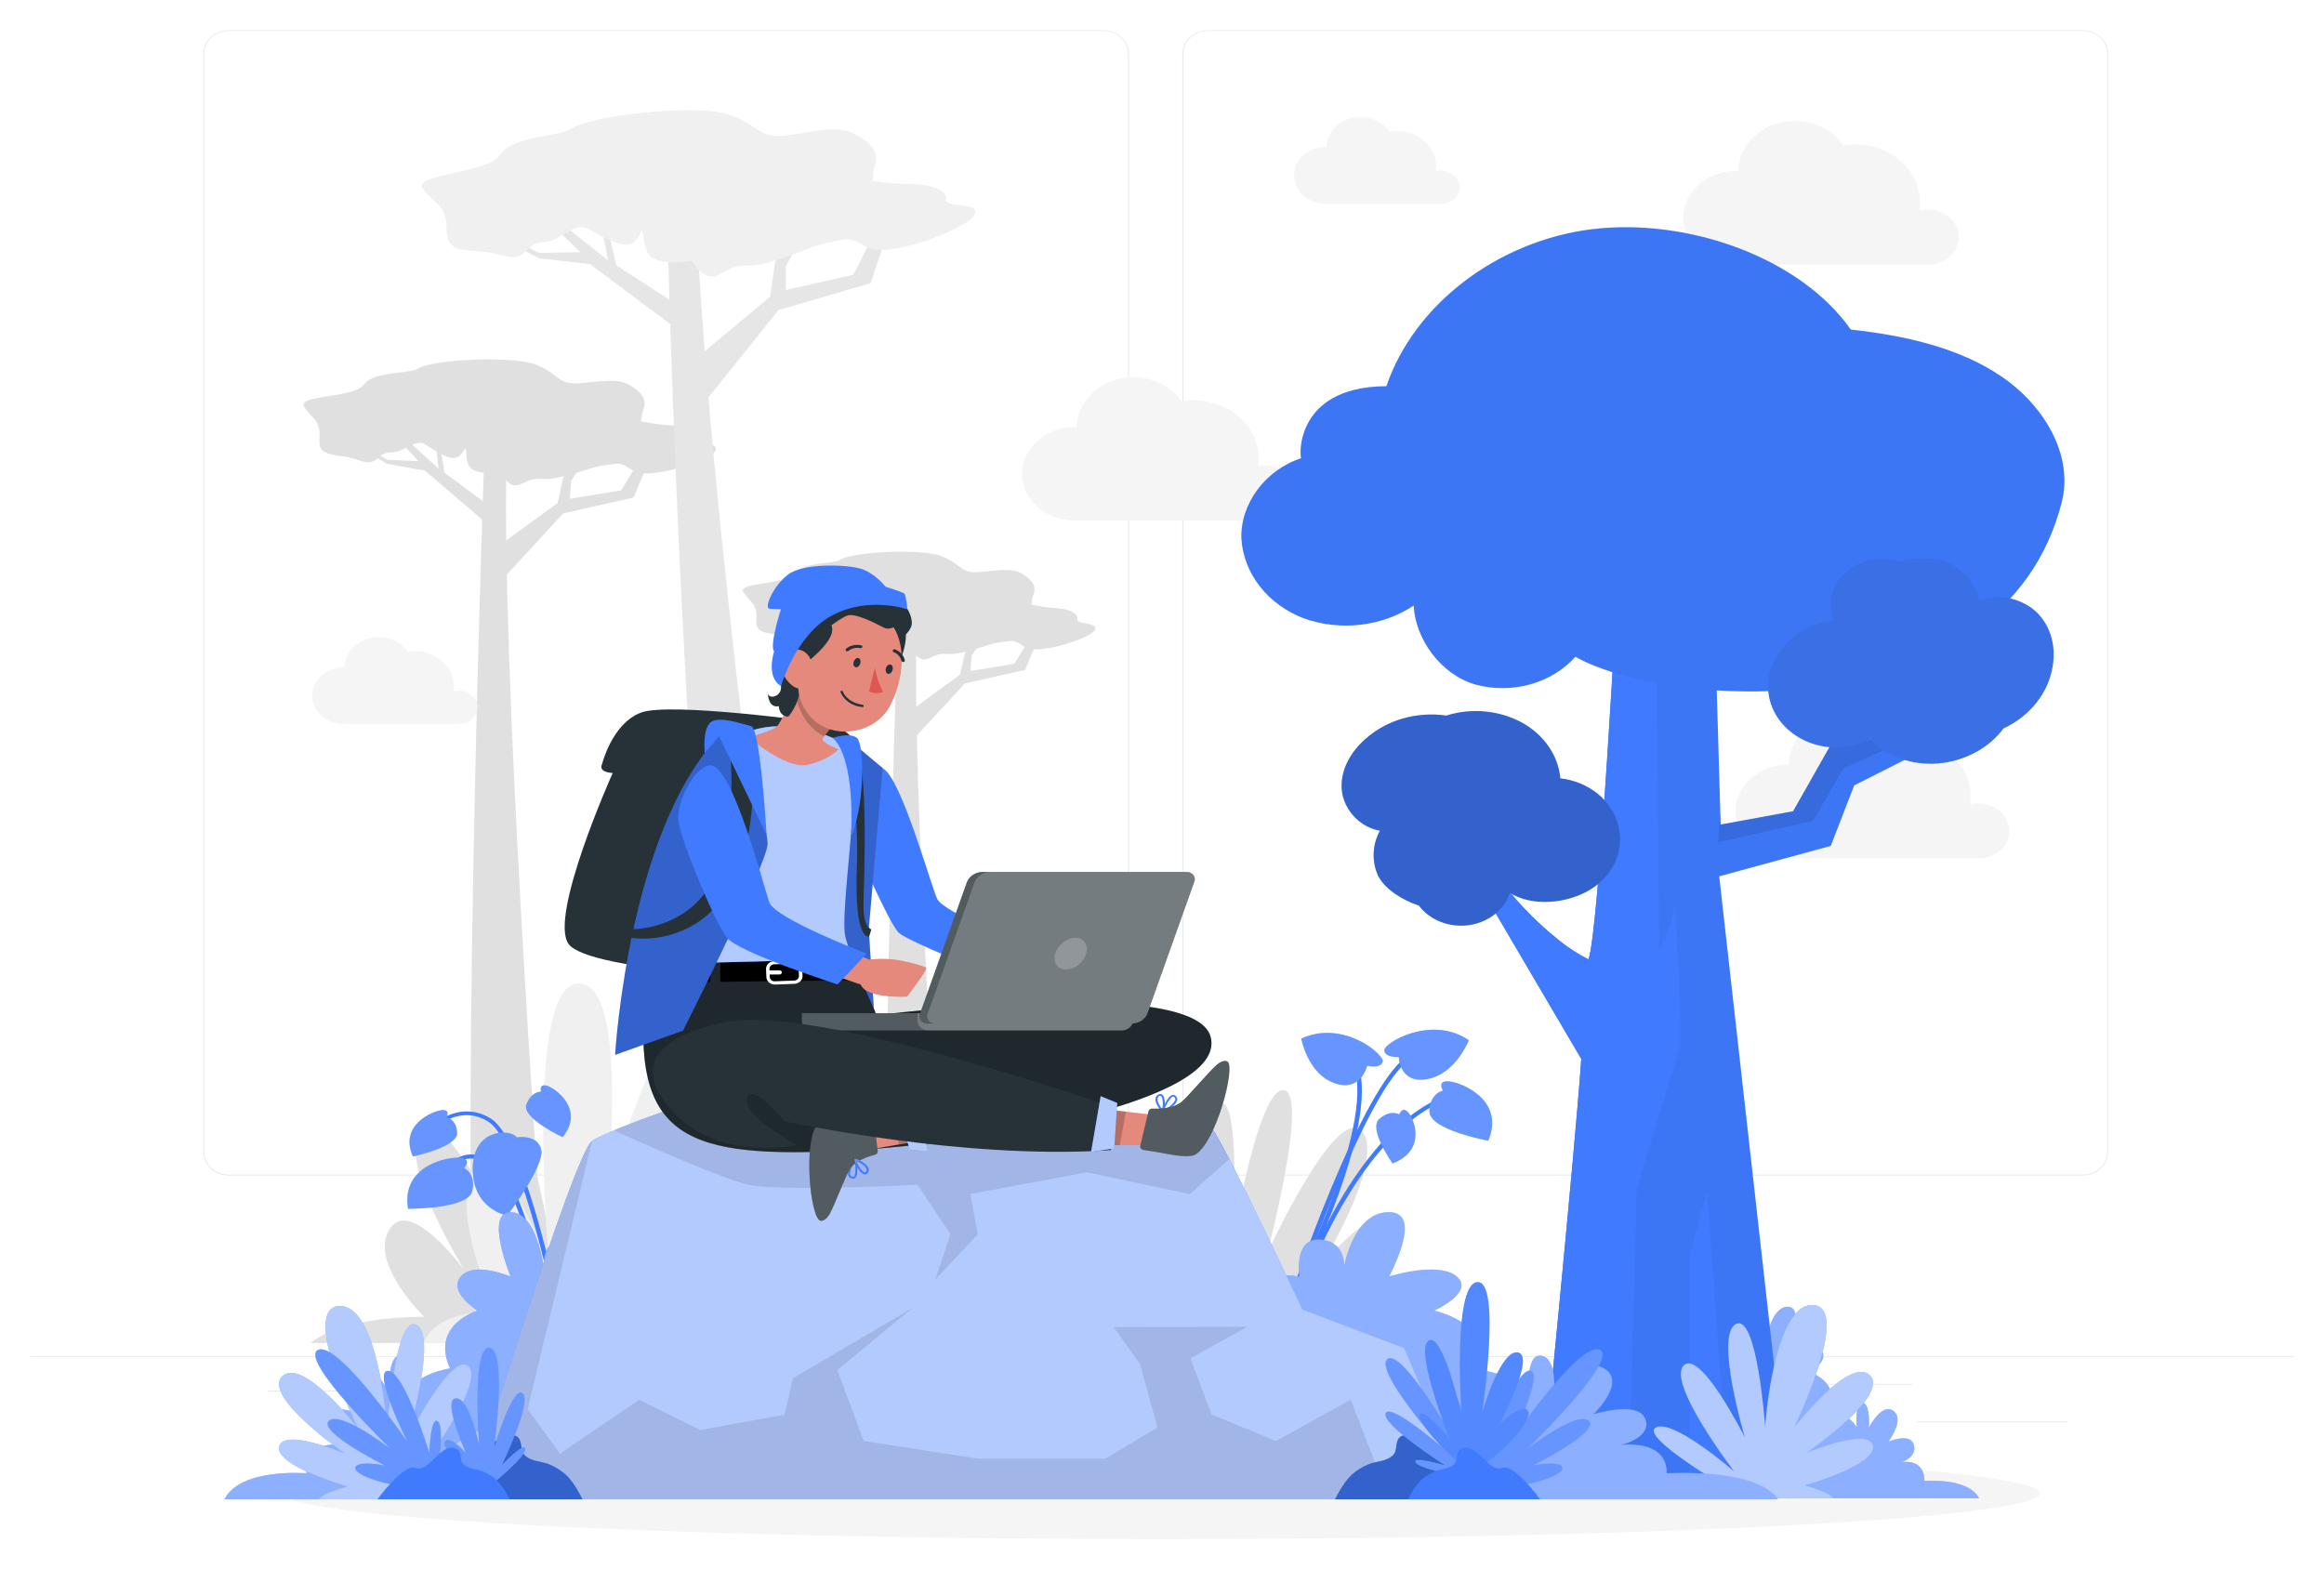 <svg width="308" height="208" viewBox="0 0 308 208" fill="none" xmlns="http://www.w3.org/2000/svg">
<g filter="url(#filter0_d)">
<path d="M304 175.757H4V175.891H304V175.757Z" fill="#EBEBEB"/>
<path d="M273.94 184.395H254.068V184.529H273.94V184.395Z" fill="#EBEBEB"/>
<path d="M202.732 185.855H197.518V185.989H202.732V185.855Z" fill="#EBEBEB"/>
<path d="M253.468 179.413H241.954V179.547H253.468V179.413Z" fill="#EBEBEB"/>
<path d="M61.39 180.315H35.476V180.449H61.39V180.315Z" fill="#EBEBEB"/>
<path d="M70.534 180.315H66.736V180.449H70.534V180.315Z" fill="#EBEBEB"/>
<path d="M139.09 182.58H82.882V182.714H139.09V182.58Z" fill="#EBEBEB"/>
<path d="M146.2 151.814H30.346C29.438 151.813 28.569 151.489 27.927 150.915C27.286 150.34 26.926 149.561 26.926 148.749V3.038C26.934 2.231 27.297 1.459 27.938 0.89C28.578 0.321 29.444 0.001 30.346 0H146.2C147.109 0 147.98 0.323 148.623 0.898C149.265 1.473 149.626 2.252 149.626 3.065V148.749C149.626 149.562 149.265 150.342 148.623 150.917C147.98 151.492 147.109 151.814 146.2 151.814ZM30.346 0.107C29.478 0.109 28.646 0.418 28.033 0.968C27.42 1.517 27.076 2.262 27.076 3.038V148.749C27.076 149.526 27.42 150.27 28.033 150.82C28.646 151.369 29.478 151.679 30.346 151.68H146.2C147.068 151.679 147.901 151.37 148.515 150.82C149.129 150.271 149.474 149.526 149.476 148.749V3.038C149.474 2.261 149.129 1.517 148.515 0.967C147.901 0.418 147.068 0.109 146.2 0.107H30.346Z" fill="#EBEBEB"/>
<path d="M275.986 151.814H160.126C159.218 151.813 158.347 151.49 157.705 150.915C157.063 150.341 156.702 149.562 156.7 148.749V3.038C156.709 2.231 157.074 1.459 157.716 0.89C158.357 0.321 159.223 0.001 160.126 0H275.986C276.887 0.003 277.751 0.323 278.39 0.892C279.029 1.461 279.392 2.232 279.4 3.038V148.749C279.4 149.56 279.041 150.338 278.401 150.913C277.761 151.487 276.893 151.812 275.986 151.814ZM160.126 0.107C159.258 0.109 158.425 0.418 157.811 0.967C157.197 1.517 156.852 2.261 156.85 3.038V148.749C156.852 149.526 157.197 150.271 157.811 150.82C158.425 151.37 159.258 151.679 160.126 151.68H275.986C276.854 151.679 277.687 151.37 278.301 150.82C278.915 150.271 279.26 149.526 279.262 148.749V3.038C279.26 2.261 278.915 1.517 278.301 0.967C277.687 0.418 276.854 0.109 275.986 0.107H160.126Z" fill="#EBEBEB"/>
<path d="M82.6 174.007H41.158C45.652 170.314 56.23 170.539 56.23 170.539C56.23 170.539 48.892 163.49 51.598 158.965C54.304 154.44 61.552 164.36 61.552 164.36C61.552 164.36 52.438 149.603 55.828 145.926C59.218 142.248 68.332 162.084 68.332 162.084C68.332 162.084 62.794 141.089 66.124 140.493C69.454 139.897 72.934 160.404 72.934 160.404C72.934 160.404 71.734 141.658 74.536 142.195C77.338 142.731 76 167.189 76 167.189C76 167.189 78.82 154.708 80.02 158.691C81.22 162.675 78.82 171.205 78.82 171.205C79.729 171.157 80.625 171.42 81.327 171.94C82.028 172.46 82.483 173.199 82.6 174.007Z" fill="#E0E0E0"/>
<path d="M104.344 174.007H158.158C152.326 169.213 138.586 169.508 138.586 169.508C138.586 169.508 148.114 160.345 144.586 154.477C141.058 148.61 131.668 161.456 131.668 161.456C131.668 161.456 143.5 142.291 139.096 137.513C134.692 132.736 122.866 158.503 122.866 158.503C122.866 158.503 130.066 131.238 125.728 130.465C121.39 129.692 116.89 156.318 116.89 156.318C116.89 156.318 118.444 131.979 114.802 132.671C111.16 133.364 112.93 165.133 112.93 165.133C112.93 165.133 109.27 148.926 107.704 154.096C106.138 159.266 109.27 170.346 109.27 170.346C105.682 170.41 104.644 172.616 104.344 174.007Z" fill="#E0E0E0"/>
<path d="M153.688 174.007H195.13C190.636 170.314 180.058 170.539 180.058 170.539C180.058 170.539 187.396 163.49 184.69 158.965C181.984 154.44 174.736 164.36 174.736 164.36C174.736 164.36 183.85 149.603 180.46 145.926C177.07 142.248 167.956 162.084 167.956 162.084C167.956 162.084 173.494 141.089 170.164 140.493C166.834 139.897 163.354 160.404 163.354 160.404C163.354 160.404 164.554 141.658 161.752 142.195C158.95 142.731 160.306 167.189 160.306 167.189C160.306 167.189 157.486 154.708 156.286 158.691C155.086 162.675 157.486 171.205 157.486 171.205C156.574 171.153 155.673 171.414 154.968 171.934C154.263 172.455 153.805 173.196 153.688 174.007Z" fill="#E0E0E0"/>
<path d="M72.754 174.007C70.918 148.776 66.496 84.212 67.12 56.898L64.174 56.721C64.174 56.721 61.234 139.006 62.842 174.007H72.754Z" fill="#E0E0E0"/>
<path d="M66.334 68.182L73.9 62.68L74.656 59.266L79.198 53.065L80.176 52.748L75.694 59.76L75.514 62.111L82.324 60.994L85.174 56.286L88.18 54.176L88.63 54.874L86.068 56.92L83.968 61.944L74.644 64.043L64.918 74.592L66.334 68.182Z" fill="#E0E0E0"/>
<path d="M64.852 63.066L64.486 65.375L56.308 58.369L51.268 57.478L47.38 55.078L47.644 54.848L51.34 56.952L55.432 57.124L51.556 52.813L47.74 50.328L47.998 50.182L51.826 52.4L58.126 58.106L57.502 52.888L56.044 50.671L55.9 50.059L57.736 52.475L62.524 51.063L62.926 51.331L58.012 52.894L58.9 58.648L64.852 63.066Z" fill="#E0E0E0"/>
<path d="M92.074 54.08C92.26 53.146 90.604 52.469 88.816 52.367C87.499 52.291 86.192 52.111 84.91 51.831C85.078 51.498 84.958 51.095 85.198 50.516C85.72 49.249 85.438 48.395 83.872 47.294C82.306 46.194 80.728 46.409 77.272 46.758C73.816 47.107 74.32 45.727 71.224 44.401C68.128 43.075 57.346 43.628 55.36 44.863C54.16 45.603 49.51 45.169 48.22 46.983C46.93 48.798 39.304 48.315 40.312 49.925C41.32 51.535 42.538 51.573 42.334 54.22C42.13 56.866 44.812 55.98 47.488 56.974C50.164 57.967 49.804 56.104 51.556 55.986C53.308 55.868 52.822 55.707 54.622 54.96C56.422 54.214 56.17 55.154 59.026 56.437C60.598 57.145 61.18 56.286 61.666 55.363C61.96 55.959 61.63 56.828 62.218 57.838C62.692 58.643 64.582 58.825 66.382 58.675C68.356 62.025 69.202 59.212 71.674 59.47C74.284 59.722 78.208 57.859 80.044 57.682C81.88 57.505 82.006 57.065 83.902 58.385C85.798 59.706 93.988 57.129 94.762 55.803C95.536 54.477 91.888 55.014 92.074 54.08Z" fill="#E0E0E0"/>
<path d="M125.8 174.007C124.06 149.34 121 101.723 121.462 80.475L118.942 80.325C118.942 80.325 116.752 141.459 117.574 174.007H125.8Z" fill="#E0E0E0"/>
<path d="M120.772 90.128L127.24 85.42L127.888 82.499L131.77 77.201L132.604 76.927L128.776 82.918L128.62 84.937L134.446 83.976L136.882 79.955L139.456 78.146L139.84 78.742L137.65 80.492L135.85 84.792L127.876 86.585L119.554 95.603L120.772 90.128Z" fill="#E0E0E0"/>
<path d="M119.5 85.753L119.188 87.723L112.192 81.732L107.884 80.97L104.56 78.919L104.788 78.72L107.944 80.519L111.442 80.669L108.13 76.981L104.866 74.855L105.088 74.732L108.364 76.627L113.752 81.506L113.218 77.045L111.964 75.145L111.844 74.624L113.416 76.691L117.514 75.483L117.856 75.714L113.656 77.051L114.412 81.973L119.5 85.753Z" fill="#E0E0E0"/>
<path d="M142.786 78.065C142.942 77.265 141.526 76.696 140.002 76.6C138.873 76.532 137.752 76.374 136.654 76.127C136.798 75.843 136.696 75.494 136.9 75C137.35 73.926 137.11 73.191 135.772 72.246C134.434 71.301 133.078 71.489 130.144 71.795C127.21 72.101 127.624 70.915 124.972 69.782C122.32 68.649 113.104 69.122 111.406 70.174C110.386 70.807 106.402 70.442 105.298 71.994C104.194 73.545 97.654 73.148 98.518 74.495C99.382 75.843 100.414 75.907 100.246 78.162C100.078 80.416 102.358 79.665 104.65 80.513C106.942 81.361 106.636 79.772 108.13 79.67C109.624 79.568 109.216 79.434 110.752 78.795C112.288 78.156 112.078 78.956 114.52 80.057C115.864 80.663 116.362 79.928 116.782 79.16C117.028 79.67 116.746 80.416 117.25 81.275C117.652 81.968 119.272 82.124 120.808 81.995C122.494 84.861 123.208 82.467 125.338 82.677C127.564 82.891 130.924 81.313 132.496 81.147C134.068 80.98 134.17 80.61 135.796 81.748C137.422 82.886 144.424 80.674 145.084 79.536C145.744 78.398 142.6 78.865 142.786 78.065Z" fill="#E0E0E0"/>
<path d="M105.892 149.404C105.334 145.872 94.828 73.245 92.446 28.183H88.51C88.51 28.183 90.724 119.224 97.318 152.41L105.892 149.404Z" fill="#E6E6E6"/>
<path d="M56.152 174.007H160.63C149.296 168.478 122.632 168.821 122.632 168.821C122.632 168.821 141.13 158.262 134.308 151.498C127.486 144.734 109.222 159.55 109.222 159.55C109.222 159.55 132.19 137.465 123.622 131.957C115.054 126.449 92.104 156.147 92.104 156.147C92.104 156.147 106.054 124.721 97.666 123.83C89.278 122.939 80.5 153.629 80.5 153.629C80.5 153.629 83.5 125.574 76.45 126.374C69.4 127.174 72.808 163.786 72.808 163.786C72.808 163.786 65.704 145.109 62.668 151.063C59.632 157.016 65.716 169.793 65.716 169.793C58.738 169.863 56.728 172.407 56.152 174.007Z" fill="#F0F0F0"/>
<path d="M92.542 43.263L102.058 35.334L102.718 30.728L108.142 22.107L109.408 21.607L104.146 31.297V34.443L113.098 32.408L116.422 25.918L120.208 22.858L120.874 23.749L117.67 26.68L115.384 33.541L103.186 37.089L91.294 51.906L92.542 43.263Z" fill="#E6E6E6"/>
<path d="M90.046 36.579L89.794 39.671L78.202 31.012L71.404 30.229L65.986 27.346L66.322 27.018L71.446 29.52L76.912 29.429L71.314 23.996L65.986 20.995L66.322 20.78L71.638 23.427L80.596 30.513L79.24 23.615L77.074 20.78L76.822 19.981L79.516 23.051L85.744 20.78L86.302 21.108L79.924 23.588L81.682 31.173L90.046 36.579Z" fill="#E6E6E6"/>
<path d="M125.38 22.418C125.53 21.162 123.262 20.405 120.874 20.405C119.112 20.399 117.354 20.259 115.618 19.986C115.804 19.524 115.618 18.993 115.864 18.204C116.434 16.48 115.978 15.364 113.776 14.027C111.574 12.691 109.498 13.098 104.968 13.855C100.438 14.612 100.942 12.723 96.682 11.209C92.422 9.695 78.136 11.3 75.616 13.098C74.104 14.172 67.858 13.979 66.322 16.502C64.786 19.025 54.562 19.02 56.062 21.033C57.562 23.046 59.2 23.051 59.2 26.578C59.2 30.105 62.668 28.726 66.334 29.799C70 30.873 69.334 28.457 71.65 28.157C73.966 27.856 73.306 27.684 75.628 26.546C77.95 25.408 77.704 26.675 81.628 28.157C83.794 28.972 84.484 27.786 85.042 26.546C85.486 27.319 85.144 28.505 86.026 29.799C86.734 30.835 89.272 30.921 91.648 30.578C94.612 34.872 95.458 31.114 98.776 31.211C102.268 31.334 107.308 28.564 109.738 28.157C112.168 27.748 112.282 27.179 114.946 28.779C117.61 30.379 128.242 26.299 129.136 24.485C130.03 22.67 125.23 23.679 125.38 22.418Z" fill="#F0F0F0"/>
<path d="M259.6 27.421C259.6 26.457 259.172 25.533 258.41 24.851C257.648 24.17 256.615 23.787 255.538 23.787C255.143 23.787 254.751 23.839 254.374 23.942C254.552 22.85 254.465 21.735 254.12 20.675C253.774 19.615 253.177 18.634 252.37 17.798C251.563 16.962 250.565 16.292 249.442 15.832C248.32 15.372 247.1 15.134 245.866 15.133C245.334 15.134 244.804 15.179 244.282 15.267C243.436 14.02 242.158 13.053 240.644 12.513C239.129 11.973 237.459 11.888 235.886 12.272C234.312 12.655 232.921 13.487 231.923 14.64C230.924 15.794 230.372 17.206 230.35 18.665H230.224C229.297 18.641 228.374 18.783 227.51 19.084C226.646 19.384 225.858 19.837 225.192 20.415C224.527 20.993 223.998 21.684 223.637 22.448C223.276 23.212 223.09 24.034 223.09 24.863C223.09 25.693 223.276 26.514 223.637 27.278C223.998 28.042 224.527 28.733 225.192 29.311C225.858 29.889 226.646 30.342 227.51 30.642C228.374 30.943 229.297 31.085 230.224 31.061H255.652C256.71 31.034 257.715 30.639 258.453 29.959C259.19 29.279 259.602 28.369 259.6 27.421Z" fill="#F5F5F5"/>
<path d="M171.952 61.349C171.952 60.871 171.847 60.399 171.643 59.959C171.438 59.518 171.139 59.118 170.762 58.781C170.385 58.444 169.937 58.176 169.444 57.994C168.951 57.812 168.423 57.719 167.89 57.72C167.496 57.72 167.104 57.77 166.726 57.87C166.904 56.776 166.817 55.66 166.47 54.599C166.124 53.537 165.525 52.555 164.716 51.719C163.907 50.883 162.907 50.213 161.782 49.755C160.658 49.296 159.436 49.059 158.2 49.061C157.669 49.062 157.138 49.107 156.616 49.195C155.764 47.956 154.485 46.997 152.972 46.463C151.46 45.929 149.794 45.848 148.225 46.233C146.657 46.617 145.27 47.447 144.273 48.596C143.276 49.746 142.723 51.154 142.696 52.609H142.6C141.673 52.585 140.75 52.727 139.886 53.027C139.022 53.328 138.234 53.78 137.568 54.358C136.903 54.936 136.374 55.628 136.013 56.392C135.652 57.156 135.466 57.977 135.466 58.807C135.466 59.636 135.652 60.457 136.013 61.221C136.374 61.986 136.903 62.677 137.568 63.255C138.234 63.833 139.022 64.285 139.886 64.586C140.75 64.886 141.673 65.029 142.6 65.004H168.028C169.086 64.974 170.088 64.574 170.822 63.891C171.555 63.208 171.96 62.295 171.952 61.349Z" fill="#F5F5F5"/>
<path d="M266.29 106.125C266.29 105.161 265.862 104.237 265.1 103.555C264.338 102.874 263.305 102.491 262.228 102.491C261.833 102.491 261.441 102.543 261.064 102.647C261.242 101.554 261.155 100.439 260.81 99.379C260.464 98.319 259.867 97.338 259.06 96.502C258.253 95.666 257.255 94.996 256.132 94.536C255.01 94.076 253.79 93.838 252.556 93.837C252.025 93.838 251.494 93.883 250.972 93.971C250.126 92.724 248.848 91.758 247.334 91.217C245.819 90.677 244.149 90.592 242.576 90.976C241.002 91.359 239.611 92.191 238.613 93.344C237.614 94.498 237.062 95.911 237.04 97.37H236.914C235.078 97.37 233.316 98.022 232.018 99.184C230.719 100.346 229.99 101.921 229.99 103.564C229.99 105.208 230.719 106.783 232.018 107.945C233.316 109.107 235.078 109.759 236.914 109.759H262.342C263.399 109.733 264.404 109.338 265.141 108.66C265.878 107.981 266.29 107.072 266.29 106.125Z" fill="#F5F5F5"/>
<path d="M63.286 89.731C63.284 89.149 63.025 88.591 62.566 88.18C62.106 87.768 61.482 87.536 60.832 87.535C60.592 87.537 60.354 87.569 60.124 87.632C60.231 86.972 60.179 86.3 59.971 85.661C59.763 85.021 59.404 84.429 58.919 83.924C58.433 83.419 57.832 83.013 57.156 82.734C56.48 82.455 55.745 82.309 55 82.306C54.68 82.306 54.36 82.333 54.046 82.387C53.53 81.642 52.758 81.067 51.847 80.747C50.935 80.427 49.933 80.379 48.988 80.61C48.044 80.841 47.208 81.339 46.606 82.03C46.004 82.721 45.667 83.567 45.646 84.443H45.568C44.454 84.443 43.386 84.839 42.598 85.543C41.81 86.248 41.368 87.204 41.368 88.201C41.368 89.197 41.81 90.153 42.598 90.858C43.386 91.562 44.454 91.958 45.568 91.958H60.898C61.544 91.943 62.156 91.7 62.603 91.283C63.05 90.866 63.296 90.308 63.286 89.731Z" fill="#F5F5F5"/>
<path d="M193.438 20.791C193.438 20.449 193.349 20.112 193.177 19.806C193.006 19.5 192.757 19.235 192.45 19.03C192.144 18.826 191.788 18.688 191.412 18.629C191.035 18.569 190.648 18.589 190.282 18.687C190.39 18.026 190.337 17.353 190.128 16.712C189.919 16.071 189.559 15.478 189.071 14.973C188.583 14.468 187.98 14.063 187.301 13.785C186.623 13.507 185.886 13.362 185.14 13.362C184.818 13.364 184.497 13.391 184.18 13.442C183.664 12.698 182.892 12.123 181.981 11.803C181.069 11.482 180.067 11.434 179.122 11.665C178.178 11.897 177.342 12.395 176.74 13.085C176.138 13.776 175.801 14.622 175.78 15.498H175.708C174.594 15.498 173.526 15.894 172.738 16.599C171.951 17.303 171.508 18.259 171.508 19.256C171.508 20.253 171.951 21.208 172.738 21.913C173.526 22.618 174.594 23.014 175.708 23.014H191.08C191.72 22.993 192.325 22.748 192.766 22.333C193.207 21.918 193.448 21.364 193.438 20.791Z" fill="#F5F5F5"/>
<path d="M154 200C218.25 200 270.334 197.279 270.334 193.923C270.334 190.567 218.25 187.846 154 187.846C89.751 187.846 37.666 190.567 37.666 193.923C37.666 197.279 89.751 200 154 200Z" fill="#F5F5F5"/>
<path d="M227.35 185.205C227.35 185.205 225.4 185.114 225.208 180.374C225.016 175.633 228.448 174.329 231.088 174.914C231.088 174.914 230.704 171.516 232.414 171.645C234.124 171.774 234.01 174.034 234.01 174.034C234.01 174.034 234.61 169.202 236.932 169.202C239.254 169.202 236.932 174.898 236.932 174.898C236.932 174.898 240.166 173.507 241.354 174.898C242.542 176.288 239.872 177.915 239.872 177.915C239.872 177.915 244.072 179.139 242.308 183.025C242.308 183.025 245.23 183.433 246.046 185.173C246.046 185.173 245.812 181.657 246.868 181.893C247.924 182.129 247.684 185.21 247.684 185.21C247.684 185.21 249.436 181.828 250.954 183.02C252.472 184.212 250.258 187.084 250.258 187.084C250.258 187.084 253.18 185.817 253.642 187.497C254.104 189.177 252.01 189.806 252.01 189.806C252.01 189.806 255.046 189.177 255.046 192.296C255.046 192.296 260.89 191.797 262.294 194.599H227.494L227.35 185.205Z" fill="#407BFF"/>
<path opacity="0.4" d="M227.35 185.205C227.35 185.205 225.4 185.114 225.208 180.374C225.016 175.633 228.448 174.329 231.088 174.914C231.088 174.914 230.704 171.516 232.414 171.645C234.124 171.774 234.01 174.034 234.01 174.034C234.01 174.034 234.61 169.202 236.932 169.202C239.254 169.202 236.932 174.898 236.932 174.898C236.932 174.898 240.166 173.507 241.354 174.898C242.542 176.288 239.872 177.915 239.872 177.915C239.872 177.915 244.072 179.139 242.308 183.025C242.308 183.025 245.23 183.433 246.046 185.173C246.046 185.173 245.812 181.657 246.868 181.893C247.924 182.129 247.684 185.21 247.684 185.21C247.684 185.21 249.436 181.828 250.954 183.02C252.472 184.212 250.258 187.084 250.258 187.084C250.258 187.084 253.18 185.817 253.642 187.497C254.104 189.177 252.01 189.806 252.01 189.806C252.01 189.806 255.046 189.177 255.046 192.296C255.046 192.296 260.89 191.797 262.294 194.599H227.494L227.35 185.205Z" fill="white"/>
<path d="M209.566 136.354C208.726 148.701 204.166 194.331 204.166 194.331L237.112 194.605L227.848 112.154L242.632 108.117L245.734 100.102L258.22 93.784L264.322 85.398L261.964 84.862L255.226 92.603L247.366 94.132L250.732 86.998H247L237.64 103.522L228.04 105.282L227.164 75.22C217.516 79.252 214.432 72.536 214.432 72.536C214.432 72.536 211.936 119.594 210.532 123.148C209.11 122.44 207.787 121.584 206.59 120.598C203.334 118.005 200.506 115.012 198.19 111.708L197.59 110.822H194.59L209.566 136.354Z" fill="#407BFF"/>
<g opacity="0.2">
<path opacity="0.2" d="M209.566 136.354C208.726 148.701 204.166 194.331 204.166 194.331L237.112 194.605L227.848 112.154L242.632 108.117L245.734 100.102L258.22 93.784L264.322 85.398L261.964 84.862L255.226 92.603L247.366 94.132L250.732 86.998H247L237.64 103.522L228.04 105.282L227.164 75.22C217.516 79.252 214.432 72.536 214.432 72.536C214.432 72.536 211.936 119.594 210.532 123.148C209.11 122.44 207.787 121.584 206.59 120.598C203.334 118.005 200.506 115.012 198.19 111.708L197.59 110.822H194.59L209.566 136.354Z" fill="black"/>
</g>
<path opacity="0.1" d="M244.294 97.874L240.28 104.799L227.722 107.644C227.722 107.644 227.764 105.878 227.968 103.613L228.022 105.309L237.622 103.549L247 87.025H250.744L247.378 94.159L255.238 92.629L261.976 84.888L262.306 84.958L257.116 91.985L244.294 97.874Z" fill="black"/>
<path d="M226.216 153.833L229.18 194.541L223.954 194.498V162.369L226.216 153.833Z" fill="#407BFF"/>
<path d="M209.566 136.354L194.566 110.849H197.566L198.166 111.735C200.482 115.039 203.31 118.032 206.566 120.625C207.763 121.611 209.086 122.467 210.508 123.175C211.912 119.621 214.408 72.563 214.408 72.563C214.892 73.483 215.597 74.297 216.472 74.946C217.348 75.596 218.372 76.065 219.472 76.32C219.612 91.52 219.754 106.719 219.898 121.919C220.96 119.771 221.884 117.683 221.974 115.434C222.292 121.661 222.718 128.355 222.688 134.502L216.916 153.554L215.8 194.428L204.184 194.331C204.184 194.331 208.726 148.701 209.566 136.354Z" fill="#407BFF"/>
<path d="M172.486 56.721C167.686 58.256 164.368 62.803 164.518 67.372C164.656 69.659 165.51 71.867 166.981 73.742C168.452 75.617 170.482 77.085 172.84 77.979C175.223 78.818 177.805 79.102 180.344 78.802C182.883 78.502 185.296 77.63 187.354 76.267C187.564 80.653 190.912 85.42 195.586 86.746C197.947 87.379 200.466 87.365 202.818 86.707C205.17 86.049 207.249 84.776 208.786 83.052C221.386 90.133 265.486 92.758 273.238 62.605C274.834 56.377 270.958 49.785 265.276 45.915C259.594 42.044 252.37 40.461 245.284 39.682C238.558 30.1 223.642 24.866 211.084 26.369C198.526 27.872 187.408 36.359 183.742 47.187C170.968 47.241 172.3 57.489 172.486 56.721Z" fill="#407BFF"/>
<g opacity="0.2">
<path opacity="0.2" d="M172.486 56.721C167.686 58.256 164.368 62.803 164.518 67.372C164.656 69.659 165.51 71.867 166.981 73.742C168.452 75.617 170.482 77.085 172.84 77.979C175.223 78.818 177.805 79.102 180.344 78.802C182.883 78.502 185.296 77.63 187.354 76.267C187.564 80.653 190.912 85.42 195.586 86.746C197.947 87.379 200.466 87.365 202.818 86.707C205.17 86.049 207.249 84.776 208.786 83.052C221.386 90.133 265.486 92.758 273.238 62.605C274.834 56.377 270.958 49.785 265.276 45.915C259.594 42.044 252.37 40.461 245.284 39.682C238.558 30.1 223.642 24.866 211.084 26.369C198.526 27.872 187.408 36.359 183.742 47.187C170.968 47.241 172.3 57.489 172.486 56.721Z" fill="black"/>
</g>
<path d="M188.044 116.035C188.761 116.985 189.766 117.733 190.94 118.191C192.115 118.649 193.412 118.798 194.678 118.621C195.944 118.443 197.127 117.947 198.089 117.189C199.051 116.432 199.752 115.445 200.11 114.344C203.11 116.223 207.706 115.761 210.73 113.931C212.255 113.007 213.43 111.69 214.097 110.154C214.765 108.618 214.894 106.937 214.467 105.334C214.04 103.731 213.078 102.283 211.709 101.181C210.339 100.08 208.627 99.377 206.8 99.168C206.655 97.672 206.122 96.227 205.244 94.948C204.366 93.669 203.167 92.59 201.742 91.797C200.249 90.978 198.57 90.468 196.828 90.304C195.086 90.139 193.325 90.325 191.674 90.847C189.741 90.565 187.761 90.699 185.898 91.237C184.034 91.776 182.341 92.704 180.958 93.945C178.936 95.7 177.592 98.191 177.826 100.703C178.06 103.216 180.112 105.626 182.878 106.104C182.383 107.014 182.103 108.005 182.053 109.016C182.004 110.027 182.186 111.037 182.59 111.982C183.484 113.85 185.896 115.321 188.044 116.035Z" fill="#407BFF"/>
<path opacity="0.2" d="M188.044 116.035C188.761 116.985 189.766 117.733 190.94 118.191C192.115 118.649 193.412 118.798 194.678 118.621C195.944 118.443 197.127 117.947 198.089 117.189C199.051 116.432 199.752 115.445 200.11 114.344C203.11 116.223 207.706 115.761 210.73 113.931C212.255 113.007 213.43 111.69 214.097 110.154C214.765 108.618 214.894 106.937 214.467 105.334C214.04 103.731 213.078 102.283 211.709 101.181C210.339 100.08 208.627 99.377 206.8 99.168C206.655 97.672 206.122 96.227 205.244 94.948C204.366 93.669 203.167 92.59 201.742 91.797C200.249 90.978 198.57 90.468 196.828 90.304C195.086 90.139 193.325 90.325 191.674 90.847C189.741 90.565 187.761 90.699 185.898 91.237C184.034 91.776 182.341 92.704 180.958 93.945C178.936 95.7 177.592 98.191 177.826 100.703C178.06 103.216 180.112 105.626 182.878 106.104C182.383 107.014 182.103 108.005 182.053 109.016C182.004 110.027 182.186 111.037 182.59 111.982C183.484 113.85 185.896 115.321 188.044 116.035Z" fill="black"/>
<path d="M251.536 70.448C250.325 70.074 249.02 70.016 247.773 70.282C246.527 70.548 245.391 71.126 244.498 71.948C243.606 72.77 242.993 73.803 242.733 74.925C242.473 76.048 242.575 77.213 243.028 78.285C239.38 78.387 236.002 81.238 234.814 84.325C234.214 85.881 234.157 87.563 234.651 89.149C235.146 90.734 236.168 92.148 237.582 93.201C238.996 94.254 240.735 94.897 242.567 95.044C244.4 95.191 246.239 94.836 247.84 94.025C248.962 95.143 250.359 96.011 251.922 96.561C253.484 97.11 255.168 97.327 256.84 97.192C258.584 97.044 260.27 96.55 261.773 95.746C263.277 94.942 264.562 93.848 265.534 92.543C267.269 91.733 268.764 90.566 269.895 89.136C271.026 87.707 271.76 86.058 272.038 84.325C272.476 81.839 271.882 79.123 270.004 77.239C268.126 75.354 264.874 74.555 262.342 75.628C262.123 74.639 261.681 73.7 261.042 72.869C260.404 72.039 259.582 71.333 258.628 70.797C256.654 69.75 253.732 69.868 251.536 70.448Z" fill="#407BFF"/>
<path opacity="0.1" d="M251.536 70.448C250.325 70.074 249.02 70.016 247.773 70.282C246.527 70.548 245.391 71.126 244.498 71.948C243.606 72.77 242.993 73.803 242.733 74.925C242.473 76.048 242.575 77.213 243.028 78.285C239.38 78.387 236.002 81.238 234.814 84.325C234.214 85.881 234.157 87.563 234.651 89.149C235.146 90.734 236.168 92.148 237.582 93.201C238.996 94.254 240.735 94.897 242.567 95.044C244.4 95.191 246.239 94.836 247.84 94.025C248.962 95.143 250.359 96.011 251.922 96.561C253.484 97.11 255.168 97.327 256.84 97.192C258.584 97.044 260.27 96.55 261.773 95.746C263.277 94.942 264.562 93.848 265.534 92.543C267.269 91.733 268.764 90.566 269.895 89.136C271.026 87.707 271.76 86.058 272.038 84.325C272.476 81.839 271.882 79.123 270.004 77.239C268.126 75.354 264.874 74.555 262.342 75.628C262.123 74.639 261.681 73.7 261.042 72.869C260.404 72.039 259.582 71.333 258.628 70.797C256.654 69.75 253.732 69.868 251.536 70.448Z" fill="black"/>
<path d="M229.27 193.413C229.27 193.413 217.168 186.397 219.466 185.205C221.764 184.013 229.828 191.03 229.828 191.03C229.828 191.03 220.912 179.359 223.114 177.018C225.316 174.678 231.25 186.531 231.25 186.531C231.25 186.531 227.218 172.982 230.05 171.5C232.882 170.018 233.932 185.076 233.932 185.076C233.932 185.076 235.042 168.757 240.262 168.971C245.482 169.186 237.862 185.076 237.862 185.076C237.862 185.076 245.224 175.633 247.834 178.312C250.444 180.991 239.524 188.512 239.524 188.512C239.524 188.512 247.69 185.082 248.236 187.626C248.782 190.171 239.236 192.882 239.236 192.882C239.236 192.882 242.302 193.671 243.016 194.594H226.708C226.708 194.594 226.444 193.902 229.27 193.413Z" fill="#407BFF"/>
<path opacity="0.6" d="M229.27 193.413C229.27 193.413 217.168 186.397 219.466 185.205C221.764 184.013 229.828 191.03 229.828 191.03C229.828 191.03 220.912 179.359 223.114 177.018C225.316 174.678 231.25 186.531 231.25 186.531C231.25 186.531 227.218 172.982 230.05 171.5C232.882 170.018 233.932 185.076 233.932 185.076C233.932 185.076 235.042 168.757 240.262 168.971C245.482 169.186 237.862 185.076 237.862 185.076C237.862 185.076 245.224 175.633 247.834 178.312C250.444 180.991 239.524 188.512 239.524 188.512C239.524 188.512 247.69 185.082 248.236 187.626C248.782 190.171 239.236 192.882 239.236 192.882C239.236 192.882 242.302 193.671 243.016 194.594H226.708C226.708 194.594 226.444 193.902 229.27 193.413Z" fill="white"/>
<path d="M72.802 166.218C72.76 166.024 68.704 147.198 64.744 144.691C60.898 142.264 57.544 145.598 57.424 145.765L56.974 145.416C57.01 145.373 60.808 141.577 65.086 144.283C69.25 146.908 73.222 165.359 73.39 166.142L72.802 166.218Z" fill="#407BFF"/>
<path d="M71.296 167.769C71.296 167.64 69.796 154.697 65.134 150.725C64.006 149.764 62.902 149.388 61.852 149.608C59.356 150.118 57.814 153.731 57.802 153.769L57.238 153.581C57.304 153.42 58.906 149.662 61.714 149.082C62.974 148.824 64.264 149.243 65.548 150.333C70.348 154.445 71.836 167.179 71.896 167.715L71.296 167.769Z" fill="#407BFF"/>
<path d="M68.5 146.752C68.5 146.752 71.212 146.264 71.734 148.363C72.256 150.462 67.222 157.118 67.222 157.118C67.222 157.118 62.65 156.329 62.65 150.95C62.65 145.571 67.6 145.555 68.5 146.752Z" fill="#407BFF"/>
<path opacity="0.2" d="M68.5 146.752C68.5 146.752 71.212 146.264 71.734 148.363C72.256 150.462 67.222 157.118 67.222 157.118C67.222 157.118 62.65 156.329 62.65 150.95C62.65 145.571 67.6 145.555 68.5 146.752Z" fill="white"/>
<path d="M61.498 150.811C61.498 150.811 62.59 149.737 61.156 149.474C59.722 149.211 53.104 150.311 54.07 156.217C54.07 156.217 62.014 156.276 62.578 153.892C63.142 151.509 61.498 150.811 61.498 150.811Z" fill="#407BFF"/>
<path opacity="0.2" d="M61.498 150.811C61.498 150.811 62.59 149.737 61.156 149.474C59.722 149.211 53.104 150.311 54.07 156.217C54.07 156.217 62.014 156.276 62.578 153.892C63.142 151.509 61.498 150.811 61.498 150.811Z" fill="white"/>
<path d="M71.698 140.692C71.698 140.692 71.392 139.618 72.46 139.897C73.528 140.176 77.59 143.043 74.554 146.725C74.554 146.725 69.154 144.202 69.754 142.431C70.354 140.659 71.698 140.692 71.698 140.692Z" fill="#407BFF"/>
<path opacity="0.2" d="M71.698 140.692C71.698 140.692 71.392 139.618 72.46 139.897C73.528 140.176 77.59 143.043 74.554 146.725C74.554 146.725 69.154 144.202 69.754 142.431C70.354 140.659 71.698 140.692 71.698 140.692Z" fill="white"/>
<path d="M171.508 170.077L170.908 169.933C170.98 169.712 177.904 147.665 190.426 141.728L190.708 142.2C178.432 148.035 171.574 169.857 171.508 170.077Z" fill="#407BFF"/>
<path d="M171.622 167.587L171.076 167.361C171.202 167.13 183.148 143.768 179.032 136.349L179.566 136.112C183.814 143.757 172.12 166.62 171.622 167.587Z" fill="#407BFF"/>
<path d="M171.154 169.278L170.554 169.122C170.962 167.909 180.556 139.398 186.694 135.892L187.018 136.343C181.09 139.741 171.25 168.982 171.154 169.278Z" fill="#407BFF"/>
<path d="M181.192 137.267C181.192 137.267 182.992 137.691 183.25 136.73C183.508 135.769 178 131.088 172.45 133.659C172.45 133.659 173.29 138.308 176.842 139.564C180.394 140.82 181.192 137.267 181.192 137.267Z" fill="#407BFF"/>
<path opacity="0.2" d="M181.192 137.267C181.192 137.267 182.992 137.691 183.25 136.73C183.508 135.769 178 131.088 172.45 133.659C172.45 133.659 173.29 138.308 176.842 139.564C180.394 140.82 181.192 137.267 181.192 137.267Z" fill="white"/>
<path d="M185.374 136.091C185.374 136.091 183.526 136.231 183.46 135.221C183.394 134.212 189.73 130.481 194.674 133.879C194.674 133.879 192.934 138.324 189.19 139.027C185.446 139.731 185.374 136.091 185.374 136.091Z" fill="#407BFF"/>
<path opacity="0.2" d="M185.374 136.091C185.374 136.091 183.526 136.231 183.46 135.221C183.394 134.212 189.73 130.481 194.674 133.879C194.674 133.879 192.934 138.324 189.19 139.027C185.446 139.731 185.374 136.091 185.374 136.091Z" fill="white"/>
<path d="M191.236 140.552C191.236 140.552 190.42 139.29 191.878 139.312C193.336 139.333 199.57 141.61 197.248 147.198C197.248 147.198 189.448 145.775 189.448 143.343C189.448 140.912 191.236 140.552 191.236 140.552Z" fill="#407BFF"/>
<path opacity="0.2" d="M191.236 140.552C191.236 140.552 190.42 139.29 191.878 139.312C193.336 139.333 199.57 141.61 197.248 147.198C197.248 147.198 189.448 145.775 189.448 143.343C189.448 140.912 191.236 140.552 191.236 140.552Z" fill="white"/>
<path d="M185.446 143.708C185.446 143.708 185.788 142.635 186.556 143.365C187.324 144.095 189.238 148.379 184.558 150.215C184.558 150.215 181.288 145.62 182.788 144.31C184.288 143 185.446 143.708 185.446 143.708Z" fill="#407BFF"/>
<path opacity="0.2" d="M185.446 143.708C185.446 143.708 185.788 142.635 186.556 143.365C187.324 144.095 189.238 148.379 184.558 150.215C184.558 150.215 181.288 145.62 182.788 144.31C184.288 143 185.446 143.708 185.446 143.708Z" fill="white"/>
<path d="M59.158 144.074C59.158 144.074 59.758 143.086 58.636 143.134C57.514 143.182 52.798 145.051 54.724 149.286C54.724 149.286 60.652 148.035 60.586 146.173C60.52 144.31 59.158 144.074 59.158 144.074Z" fill="#407BFF"/>
<path opacity="0.2" d="M59.158 144.074C59.158 144.074 59.758 143.086 58.636 143.134C57.514 143.182 52.798 145.051 54.724 149.286C54.724 149.286 60.652 148.035 60.586 146.173C60.52 144.31 59.158 144.074 59.158 144.074Z" fill="white"/>
<path d="M164.608 180.658C164.608 180.658 160.648 180.519 160.258 173.374C159.868 166.228 166.858 164.323 172.204 165.198C172.204 165.198 171.418 160.109 174.898 160.296C178.378 160.484 178.138 163.882 178.138 163.882C178.138 163.882 179.338 156.667 184.072 156.662C188.806 156.657 184.072 165.198 184.072 165.198C184.072 165.198 190.642 163.115 193.072 165.198C195.502 167.281 190.072 169.718 190.072 169.718C190.072 169.718 198.586 171.548 195.028 177.378C195.028 177.378 200.962 177.99 202.624 180.599C202.624 180.599 202.15 175.333 204.286 175.687C206.422 176.042 205.942 180.658 205.942 180.658C205.942 180.658 209.506 175.585 212.59 177.378C215.674 179.171 211.168 183.466 211.168 183.466C211.168 183.466 217.102 181.565 218.05 184.083C218.998 186.601 214.726 187.546 214.726 187.546C214.726 187.546 220.9 186.601 220.9 191.277C220.9 191.277 232.768 190.525 235.618 194.723H164.848L164.608 180.658Z" fill="#407BFF"/>
<path opacity="0.4" d="M164.608 180.658C164.608 180.658 160.648 180.519 160.258 173.374C159.868 166.228 166.858 164.323 172.204 165.198C172.204 165.198 171.418 160.109 174.898 160.296C178.378 160.484 178.138 163.882 178.138 163.882C178.138 163.882 179.338 156.667 184.072 156.662C188.806 156.657 184.072 165.198 184.072 165.198C184.072 165.198 190.642 163.115 193.072 165.198C195.502 167.281 190.072 169.718 190.072 169.718C190.072 169.718 198.586 171.548 195.028 177.378C195.028 177.378 200.962 177.99 202.624 180.599C202.624 180.599 202.15 175.333 204.286 175.687C206.422 176.042 205.942 180.658 205.942 180.658C205.942 180.658 209.506 175.585 212.59 177.378C215.674 179.171 211.168 183.466 211.168 183.466C211.168 183.466 217.102 181.565 218.05 184.083C218.998 186.601 214.726 187.546 214.726 187.546C214.726 187.546 220.9 186.601 220.9 191.277C220.9 191.277 232.768 190.525 235.618 194.723H164.848L164.608 180.658Z" fill="white"/>
<path d="M82.036 180.658C82.036 180.658 84.958 180.519 85.246 173.374C85.534 166.228 80.392 164.323 76.432 165.198C76.432 165.198 77.032 160.109 74.446 160.296C71.86 160.484 72.046 163.882 72.046 163.882C72.046 163.882 71.17 156.667 67.666 156.662C64.162 156.657 67.666 165.198 67.666 165.198C67.666 165.198 62.824 163.115 61.066 165.198C59.308 167.281 63.292 169.718 63.292 169.718C63.292 169.718 57.01 171.548 59.638 177.378C59.638 177.378 55.258 177.99 54.034 180.599C54.034 180.599 54.382 175.333 52.834 175.687C51.286 176.042 51.634 180.658 51.634 180.658C51.634 180.658 49.012 175.585 46.732 177.378C44.452 179.171 47.782 183.466 47.782 183.466C47.782 183.466 43.408 181.565 42.706 184.083C42.004 186.601 45.16 187.546 45.16 187.546C45.16 187.546 40.606 186.601 40.606 191.277C40.606 191.277 31.852 190.525 29.746 194.723H81.946L82.036 180.658Z" fill="#407BFF"/>
<path opacity="0.4" d="M82.036 180.658C82.036 180.658 84.958 180.519 85.246 173.374C85.534 166.228 80.392 164.323 76.432 165.198C76.432 165.198 77.032 160.109 74.446 160.296C71.86 160.484 72.046 163.882 72.046 163.882C72.046 163.882 71.17 156.667 67.666 156.662C64.162 156.657 67.666 165.198 67.666 165.198C67.666 165.198 62.824 163.115 61.066 165.198C59.308 167.281 63.292 169.718 63.292 169.718C63.292 169.718 57.01 171.548 59.638 177.378C59.638 177.378 55.258 177.99 54.034 180.599C54.034 180.599 54.382 175.333 52.834 175.687C51.286 176.042 51.634 180.658 51.634 180.658C51.634 180.658 49.012 175.585 46.732 177.378C44.452 179.171 47.782 183.466 47.782 183.466C47.782 183.466 43.408 181.565 42.706 184.083C42.004 186.601 45.16 187.546 45.16 187.546C45.16 187.546 40.606 186.601 40.606 191.277C40.606 191.277 31.852 190.525 29.746 194.723H81.946L82.036 180.658Z" fill="white"/>
<path d="M55.984 193.531C55.984 193.531 68.08 186.515 65.8 185.334C63.52 184.153 55.42 191.153 55.42 191.153C55.42 191.153 64.336 179.483 62.134 177.142C59.932 174.801 53.998 186.655 53.998 186.655C53.998 186.655 58.03 173.105 55.198 171.623C52.366 170.142 51.304 185.205 51.304 185.205C51.304 185.205 50.2 168.88 44.974 169.1C39.748 169.32 47.374 185.205 47.374 185.205C47.374 185.205 40 175.752 37.384 178.436C34.768 181.12 45.688 188.635 45.688 188.635C45.688 188.635 37.522 185.205 37 187.76C36.478 190.316 46 193.016 46 193.016C46 193.016 42.928 193.805 42.22 194.723H58.546C58.546 194.723 58.804 194.025 55.984 193.531Z" fill="#407BFF"/>
<path opacity="0.6" d="M55.984 193.531C55.984 193.531 68.08 186.515 65.8 185.334C63.52 184.153 55.42 191.153 55.42 191.153C55.42 191.153 64.336 179.483 62.134 177.142C59.932 174.801 53.998 186.655 53.998 186.655C53.998 186.655 58.03 173.105 55.198 171.623C52.366 170.142 51.304 185.205 51.304 185.205C51.304 185.205 50.2 168.88 44.974 169.1C39.748 169.32 47.374 185.205 47.374 185.205C47.374 185.205 40 175.752 37.384 178.436C34.768 181.12 45.688 188.635 45.688 188.635C45.688 188.635 37.522 185.205 37 187.76C36.478 190.316 46 193.016 46 193.016C46 193.016 42.928 193.805 42.22 194.723H58.546C58.546 194.723 58.804 194.025 55.984 193.531Z" fill="white"/>
<path d="M62.038 194.723C62.038 194.723 75.958 148.894 78.49 147.198C81.022 145.502 95.464 140.719 95.464 140.719C95.464 140.719 130.594 145.969 135.874 145.448C141.154 144.927 158.122 142.007 160.558 145.448C162.994 148.889 172.6 169.568 172.6 169.568L186.094 174.662L194.644 194.723H62.038Z" fill="#407BFF"/>
<path opacity="0.6" d="M194.644 194.723H62.044C62.044 194.723 75.898 149.093 78.478 147.203C79.379 146.676 80.328 146.218 81.316 145.834C86.332 143.746 95.452 140.729 95.452 140.729C95.452 140.729 130.582 145.979 135.862 145.459C141.142 144.938 158.11 142.012 160.546 145.459C161.062 146.194 161.908 147.708 162.916 149.64C166.648 156.753 172.6 169.562 172.6 169.562L186.094 174.662L194.644 194.723Z" fill="white"/>
<path opacity="0.1" d="M162.928 149.63L157.69 154.268L144.04 151.385L128.596 154.257L129.586 159.599L123.964 165.59L125.962 159.599L121.6 153.023C121.6 153.023 103.828 153.989 99.19 153.023C96.28 152.416 87.478 148.583 81.346 145.824C86.362 143.735 95.482 140.719 95.482 140.719C95.482 140.719 130.612 145.969 135.892 145.448C141.172 144.927 158.14 142.002 160.576 145.448C161.074 146.183 161.92 147.697 162.928 149.63Z" fill="black"/>
<path opacity="0.1" d="M194.644 194.723H62.044C62.044 194.723 75.898 149.093 78.478 147.203L69.934 182.763L74.206 188.668L84.706 181.539L92.8 185.533L103.972 183.514L105.082 178.683L120.91 169.369L110.974 177.604L114.472 186.998L129.682 189.344H146.482L153.4 185.205L151.084 176.777L147.586 171.892L165.316 171.854L157.768 176.036L160.552 183.461L169.09 187.004L179.014 181.523L183.058 191.98L194.644 194.723Z" fill="black"/>
<path d="M176.92 194.723H198.898C198.898 194.723 194.524 188.732 192.658 189.494C190.228 190.482 188.428 185.055 185.74 186.338C184.792 186.794 185.26 188.244 184.66 188.829C183.676 189.795 182.422 189.607 181.234 190.139C178.9 191.18 178.072 192.554 176.92 194.723Z" fill="#407BFF"/>
<path opacity="0.2" d="M176.92 194.723H198.898C198.898 194.723 194.524 188.732 192.658 189.494C190.228 190.482 188.428 185.055 185.74 186.338C184.792 186.794 185.26 188.244 184.66 188.829C183.676 189.795 182.422 189.607 181.234 190.139C178.9 191.18 178.072 192.554 176.92 194.723Z" fill="black"/>
<path d="M196.498 193.054C196.498 193.054 195.052 185.565 196.048 184.464C197.044 183.364 197.218 188.55 197.218 188.55C197.218 188.55 200.566 177.727 202.708 177.673C204.85 177.62 200.2 187.063 200.2 187.063C200.2 187.063 209.356 173.674 212.014 174.92C214.672 176.165 202.414 188.034 202.414 188.034C202.414 188.034 209.11 182.875 210.586 184.336C212.062 185.796 203.152 190.241 203.152 190.241C203.152 190.241 207.082 189.451 207.076 190.622C207.07 191.792 200.428 193.719 196.498 193.054Z" fill="#407BFF"/>
<path opacity="0.2" d="M196.498 193.054C196.498 193.054 195.052 185.565 196.048 184.464C197.044 183.364 197.218 188.55 197.218 188.55C197.218 188.55 200.566 177.727 202.708 177.673C204.85 177.62 200.2 187.063 200.2 187.063C200.2 187.063 209.356 173.674 212.014 174.92C214.672 176.165 202.414 188.034 202.414 188.034C202.414 188.034 209.11 182.875 210.586 184.336C212.062 185.796 203.152 190.241 203.152 190.241C203.152 190.241 207.082 189.451 207.076 190.622C207.07 191.792 200.428 193.719 196.498 193.054Z" fill="white"/>
<path d="M195.178 191.985C195.178 191.985 188.296 190.869 187.63 189.87C186.964 188.872 191.488 190.214 191.488 190.214C191.488 190.214 183.088 184.845 183.634 183.342C184.18 181.839 191.032 187.75 191.032 187.75C191.032 187.75 182.032 177.636 183.874 176.143C185.716 174.651 192.508 186.483 192.508 186.483C192.508 186.483 189.94 180.39 191.614 179.778C193.288 179.166 194.614 186.595 194.614 186.595C194.614 186.595 195.04 183.654 196.048 183.987C197.056 184.319 196.864 189.451 195.178 191.985Z" fill="#407BFF"/>
<path opacity="0.2" d="M195.178 191.985C195.178 191.985 188.296 190.869 187.63 189.87C186.964 188.872 191.488 190.214 191.488 190.214C191.488 190.214 183.088 184.845 183.634 183.342C184.18 181.839 191.032 187.75 191.032 187.75C191.032 187.75 182.032 177.636 183.874 176.143C185.716 174.651 192.508 186.483 192.508 186.483C192.508 186.483 189.94 180.39 191.614 179.778C193.288 179.166 194.614 186.595 194.614 186.595C194.614 186.595 195.04 183.654 196.048 183.987C197.056 184.319 196.864 189.451 195.178 191.985Z" fill="white"/>
<path d="M194.662 191.164C194.662 191.164 188.014 185.21 188.134 183.648C188.254 182.086 192.106 186.676 192.106 186.676C192.106 186.676 187.42 174.968 189.322 173.696C191.224 172.423 193.714 183.648 193.714 183.648C193.714 183.648 192.454 166.298 195.754 165.933C199.054 165.568 196.426 183.273 196.426 183.273C196.426 183.273 198.826 174.785 201.19 175.258C203.554 175.73 198.67 184.851 198.67 184.851C198.67 184.851 201.67 181.893 202.492 182.956C203.314 184.019 198.694 189.5 194.662 191.164Z" fill="#407BFF"/>
<path opacity="0.1" d="M194.662 191.164C194.662 191.164 188.014 185.21 188.134 183.648C188.254 182.086 192.106 186.676 192.106 186.676C192.106 186.676 187.42 174.968 189.322 173.696C191.224 172.423 193.714 183.648 193.714 183.648C193.714 183.648 192.454 166.298 195.754 165.933C199.054 165.568 196.426 183.273 196.426 183.273C196.426 183.273 198.826 174.785 201.19 175.258C203.554 175.73 198.67 184.851 198.67 184.851C198.67 184.851 201.67 181.893 202.492 182.956C203.314 184.019 198.694 189.5 194.662 191.164Z" fill="white"/>
<path d="M186.604 194.723H204.118C204.118 194.723 200.632 189.951 199.144 190.557C197.212 191.347 195.778 187.02 193.636 188.045C192.88 188.405 193.246 189.559 192.772 190.026C191.986 190.799 190.972 190.649 190.042 191.073C188.2 191.899 187.522 192.995 186.604 194.723Z" fill="#407BFF"/>
<path d="M77.2 194.723H55.24C55.24 194.723 59.62 188.732 61.486 189.494C63.886 190.482 65.686 185.055 68.398 186.338C69.346 186.794 68.884 188.244 69.484 188.829C70.468 189.795 71.722 189.607 72.91 190.139C75.244 191.18 76.072 192.554 77.2 194.723Z" fill="#407BFF"/>
<path opacity="0.2" d="M77.2 194.723H55.24C55.24 194.723 59.62 188.732 61.486 189.494C63.886 190.482 65.686 185.055 68.398 186.338C69.346 186.794 68.884 188.244 69.484 188.829C70.468 189.795 71.722 189.607 72.91 190.139C75.244 191.18 76.072 192.554 77.2 194.723Z" fill="black"/>
<path d="M57.646 193.054C57.646 193.054 59.086 185.565 58.09 184.464C57.094 183.364 56.89 188.55 56.89 188.55C56.89 188.55 53.572 177.727 51.43 177.69C49.288 177.652 53.974 187.079 53.974 187.079C53.974 187.079 44.8 173.674 42.154 174.92C39.508 176.165 51.754 188.034 51.754 188.034C51.754 188.034 45.052 182.875 43.576 184.336C42.1 185.796 51.016 190.241 51.016 190.241C51.016 190.241 47.086 189.452 47.092 190.622C47.098 191.792 53.71 193.719 57.646 193.054Z" fill="#407BFF"/>
<path opacity="0.2" d="M57.646 193.054C57.646 193.054 59.086 185.565 58.09 184.464C57.094 183.364 56.89 188.55 56.89 188.55C56.89 188.55 53.572 177.727 51.43 177.69C49.288 177.652 53.974 187.079 53.974 187.079C53.974 187.079 44.8 173.674 42.154 174.92C39.508 176.165 51.754 188.034 51.754 188.034C51.754 188.034 45.052 182.875 43.576 184.336C42.1 185.796 51.016 190.241 51.016 190.241C51.016 190.241 47.086 189.452 47.092 190.622C47.098 191.792 53.71 193.719 57.646 193.054Z" fill="white"/>
<path d="M64.39 193.408C64.39 193.408 69.628 189.258 69.622 188.093C69.616 186.928 66.52 190.182 66.52 190.182C66.52 190.182 70.6 181.684 69.256 180.664C67.912 179.644 65.482 187.889 65.482 187.889C65.482 187.889 67.282 175.07 64.882 174.646C62.482 174.222 63.49 187.487 63.49 187.487C63.49 187.487 62.152 181.088 60.37 181.345C58.588 181.603 61.744 188.566 61.744 188.566C61.744 188.566 59.674 186.247 59.002 187.004C58.33 187.76 61.486 192.018 64.39 193.408Z" fill="#407BFF"/>
<path opacity="0.2" d="M64.39 193.408C64.39 193.408 69.628 189.258 69.622 188.093C69.616 186.928 66.52 190.182 66.52 190.182C66.52 190.182 70.6 181.684 69.256 180.664C67.912 179.644 65.482 187.889 65.482 187.889C65.482 187.889 67.282 175.07 64.882 174.646C62.482 174.222 63.49 187.487 63.49 187.487C63.49 187.487 62.152 181.088 60.37 181.345C58.588 181.603 61.744 188.566 61.744 188.566C61.744 188.566 59.674 186.247 59.002 187.004C58.33 187.76 61.486 192.018 64.39 193.408Z" fill="white"/>
<path d="M67.54 194.723H50.02C50.02 194.723 53.512 189.951 55 190.557C56.932 191.347 58.366 187.02 60.508 188.045C61.264 188.405 60.892 189.559 61.366 190.026C62.152 190.799 63.166 190.649 64.102 191.073C65.962 191.899 66.622 192.995 67.54 194.723Z" fill="#407BFF"/>
<path d="M108.922 91.797C108.922 91.797 88.75 88.984 84.922 90.46C81.094 91.937 79.804 97.246 79.804 97.246C79.804 97.246 79.114 98.32 81.202 98.459C81.202 98.459 72.664 117.49 75.364 121.135C78.064 124.78 105.256 126.24 108.964 124.452C112.672 122.665 121.474 93.155 108.922 91.797Z" fill="#263238"/>
<path d="M120.802 109.953C120.802 109.953 123.472 115.498 124.072 116.271C124.672 117.044 137.962 122.509 137.962 122.509C139.039 122.375 140.131 122.375 141.208 122.509C142.846 122.74 145.102 123.357 145.306 123.583C145.51 123.808 142.84 127.282 142.84 127.282C142.84 127.282 137.53 127.577 136.84 125.698C136.84 125.698 123.526 121.274 121.978 120.115C120.43 118.955 116.122 112.105 116.122 112.105L120.802 109.953Z" fill="#E4897B"/>
<path d="M116.98 97.81C119.476 99.141 123.382 113.474 124.222 115.176C125.062 116.878 135.262 121.017 135.262 121.017L130.738 124.893C130.738 124.893 120.4 120.786 119.116 119.637C117.832 118.488 112.672 106.576 112.672 106.576L116.98 97.81Z" fill="#407BFF"/>
<path d="M116.152 130.567C116.152 130.567 158.224 125.161 160.444 133.417C162.79 142.151 129.01 148.04 108.844 148.658C88.678 149.275 82.846 145.308 86.086 122.987L113.326 122.928L116.152 130.567Z" fill="#263238"/>
<path opacity="0.2" d="M116.152 130.567C116.152 130.567 158.224 125.161 160.444 133.417C162.79 142.151 129.01 148.04 108.844 148.658C88.678 149.275 82.846 145.308 86.086 122.987L113.326 122.928L116.152 130.567Z" fill="black"/>
<path d="M154.15 143.365C154.128 143.379 154.102 143.387 154.075 143.387C154.048 143.387 154.022 143.379 154 143.365C153.98 143.353 153.966 143.335 153.959 143.314C153.953 143.294 153.954 143.272 153.964 143.252C154.03 143.053 154.696 141.314 155.374 141.132C155.446 141.116 155.521 141.118 155.591 141.137C155.662 141.156 155.725 141.191 155.776 141.239C155.87 141.309 155.942 141.4 155.985 141.502C156.027 141.605 156.038 141.716 156.016 141.824C155.907 142.149 155.687 142.434 155.386 142.64C155.002 142.918 154.588 143.161 154.15 143.365ZM154.318 143.032C154.947 142.785 155.458 142.345 155.758 141.792C155.776 141.718 155.769 141.642 155.739 141.571C155.71 141.501 155.658 141.439 155.59 141.395C155.571 141.374 155.545 141.358 155.516 141.351C155.488 141.343 155.457 141.343 155.428 141.352C155.371 141.373 155.319 141.402 155.272 141.438C154.85 141.914 154.527 142.454 154.318 143.032Z" fill="#407BFF"/>
<path d="M154.114 143.392C154.092 143.398 154.068 143.398 154.046 143.392C154.023 143.387 154.003 143.375 153.988 143.359C153.922 143.306 152.992 142.254 153.142 141.545C153.183 141.368 153.299 141.212 153.466 141.11C153.536 141.048 153.628 141.009 153.726 141.001C153.825 140.992 153.923 141.013 154.006 141.062C154.492 141.373 154.432 142.78 154.192 143.316V143.37L154.114 143.392ZM153.58 141.325C153.497 141.391 153.44 141.48 153.418 141.577C153.322 142.028 153.79 142.704 154.018 143.027C154.174 142.425 154.126 141.416 153.838 141.26C153.808 141.26 153.748 141.201 153.604 141.293L153.556 141.325H153.58Z" fill="#407BFF"/>
<path d="M139.576 147.788L148.396 147.794L152.626 147.799L153.13 143.81L149.218 143.343L139.654 142.2L139.576 147.788Z" fill="#E4897B"/>
<path d="M152.2 143.333L151.126 147.88C151.113 147.939 151.113 148.001 151.127 148.06C151.141 148.119 151.168 148.176 151.207 148.226C151.245 148.276 151.295 148.318 151.352 148.351C151.409 148.384 151.473 148.406 151.54 148.416L154.072 148.824C154.072 148.824 157.438 149.592 158.386 149.05C161.146 147.472 163.786 137.46 162.682 136.703C162.274 136.434 161.56 136.842 161.206 137.17C160.072 138.206 157.654 141.094 156.694 141.953C155.578 142.951 153.592 142.978 152.722 142.941C152.596 142.937 152.473 142.975 152.377 143.047C152.281 143.12 152.218 143.221 152.2 143.333Z" fill="#263238"/>
<path opacity="0.2" d="M139.576 147.788L148.396 147.794L149.218 143.343L139.654 142.2L139.576 147.788Z" fill="black"/>
<path d="M106.27 130.293V131.292C106.271 131.624 106.415 131.943 106.672 132.183C106.929 132.423 107.279 132.565 107.65 132.58H148.684C149.066 132.569 149.429 132.43 149.703 132.192C149.977 131.954 150.142 131.633 150.166 131.292V130.293H106.27Z" fill="#263238"/>
<path opacity="0.2" d="M106.27 130.293V131.292C106.271 131.624 106.415 131.943 106.672 132.183C106.929 132.423 107.279 132.565 107.65 132.58H148.684C149.066 132.569 149.429 132.43 149.703 132.192C149.977 131.954 150.142 131.633 150.166 131.292V130.293H106.27Z" fill="white"/>
<path opacity="0.2" d="M121.6 130.293V131.292C121.603 131.624 121.748 131.943 122.006 132.183C122.264 132.423 122.615 132.565 122.986 132.58H148.702C149.084 132.569 149.447 132.43 149.721 132.192C149.995 131.954 150.16 131.633 150.184 131.292V130.293H121.6Z" fill="white"/>
<path d="M122.968 131.662H150.076C150.511 131.643 150.93 131.509 151.281 131.278C151.633 131.047 151.9 130.729 152.05 130.363L158.266 112.916C158.339 112.765 158.367 112.601 158.349 112.438C158.33 112.274 158.266 112.118 158.162 111.983C158.057 111.849 157.916 111.74 157.752 111.667C157.587 111.595 157.405 111.561 157.222 111.569H130.114C129.675 111.597 129.254 111.74 128.905 111.979C128.555 112.218 128.291 112.544 128.146 112.916L121.93 130.341C121.857 130.49 121.829 130.653 121.847 130.814C121.865 130.976 121.93 131.13 122.034 131.263C122.138 131.395 122.279 131.502 122.443 131.572C122.606 131.642 122.787 131.673 122.968 131.662Z" fill="#263238"/>
<path opacity="0.2" d="M122.968 131.662H150.076C150.511 131.643 150.93 131.509 151.281 131.278C151.633 131.047 151.9 130.729 152.05 130.363L158.266 112.916C158.339 112.765 158.367 112.601 158.349 112.438C158.33 112.274 158.266 112.118 158.162 111.983C158.057 111.849 157.916 111.74 157.752 111.667C157.587 111.595 157.405 111.561 157.222 111.569H130.114C129.675 111.597 129.254 111.74 128.905 111.979C128.555 112.218 128.291 112.544 128.146 112.916L121.93 130.341C121.857 130.49 121.829 130.653 121.847 130.814C121.865 130.976 121.93 131.13 122.034 131.263C122.138 131.395 122.279 131.502 122.443 131.572C122.606 131.642 122.787 131.673 122.968 131.662Z" fill="white"/>
<path opacity="0.2" d="M124 131.662H150.088C150.523 131.643 150.942 131.509 151.293 131.278C151.645 131.047 151.912 130.729 152.062 130.363L158.278 112.916C158.351 112.765 158.379 112.601 158.361 112.438C158.343 112.274 158.278 112.118 158.174 111.983C158.069 111.849 157.928 111.74 157.764 111.667C157.599 111.595 157.417 111.561 157.234 111.569H131.134C130.695 111.597 130.274 111.74 129.925 111.979C129.575 112.218 129.311 112.544 129.166 112.916L122.95 130.341C122.877 130.491 122.848 130.655 122.867 130.817C122.886 130.98 122.951 131.135 123.057 131.268C123.163 131.401 123.305 131.507 123.47 131.576C123.636 131.645 123.818 131.675 124 131.662Z" fill="white"/>
<path opacity="0.2" d="M139.852 122.396C139.516 123.556 140.164 124.501 141.298 124.501C142.432 124.501 143.614 123.556 143.95 122.396C144.286 121.237 143.638 120.292 142.51 120.292C141.382 120.292 140.2 121.253 139.852 122.396Z" fill="white"/>
<path opacity="0.2" d="M152.2 143.333L151.126 147.88C151.113 147.939 151.113 148.001 151.127 148.06C151.141 148.119 151.168 148.176 151.207 148.226C151.245 148.276 151.295 148.318 151.352 148.351C151.409 148.384 151.473 148.406 151.54 148.416L154.072 148.824C154.072 148.824 157.438 149.592 158.386 149.05C161.146 147.472 163.786 137.46 162.682 136.703C162.274 136.434 161.56 136.842 161.206 137.17C160.072 138.206 157.654 141.094 156.694 141.953C155.578 142.951 153.592 142.978 152.722 142.941C152.596 142.937 152.473 142.975 152.377 143.047C152.281 143.12 152.218 143.221 152.2 143.333Z" fill="white"/>
<path d="M94.156 126.149L85.648 126.245L85.81 123.771L94.156 123.61V126.149Z" fill="black"/>
<path d="M110.944 123.282L113.488 123.234L114.4 125.907L110.944 125.95V123.282Z" fill="black"/>
<path d="M109.858 123.304V125.961L95.464 126.133V123.583L109.858 123.304Z" fill="black"/>
<path d="M101.566 125.499L101.524 124.463C101.507 124.197 101.608 123.935 101.804 123.735C102.001 123.534 102.277 123.41 102.574 123.389L105.178 123.293C105.323 123.288 105.467 123.31 105.603 123.357C105.738 123.404 105.861 123.475 105.964 123.567C106.182 123.76 106.309 124.022 106.318 124.297L106.36 125.327C106.375 125.594 106.273 125.856 106.076 126.056C105.879 126.257 105.602 126.38 105.304 126.401L102.706 126.498H102.658C102.368 126.488 102.093 126.379 101.889 126.193C101.686 126.008 101.57 125.759 101.566 125.499ZM105.286 125.966C105.458 125.951 105.618 125.877 105.73 125.758C105.842 125.64 105.898 125.487 105.886 125.333L105.844 124.302C105.835 124.142 105.76 123.991 105.634 123.878C105.575 123.824 105.504 123.782 105.425 123.754C105.347 123.726 105.262 123.713 105.178 123.717L102.574 123.813C102.401 123.827 102.241 123.901 102.129 124.02C102.016 124.139 101.961 124.292 101.974 124.447L102.016 125.483C102.016 125.561 102.033 125.638 102.067 125.709C102.101 125.781 102.15 125.846 102.212 125.901C102.274 125.955 102.347 125.998 102.428 126.027C102.509 126.056 102.595 126.07 102.682 126.068L105.286 125.966Z" fill="white"/>
<path d="M102.01 125.161H103.318C103.397 125.16 103.473 125.131 103.528 125.081C103.584 125.031 103.616 124.963 103.618 124.893C103.618 124.821 103.586 124.753 103.53 124.703C103.474 124.652 103.398 124.624 103.318 124.624H102.01C101.93 124.624 101.854 124.652 101.798 124.703C101.742 124.753 101.71 124.821 101.71 124.893C101.712 124.963 101.744 125.031 101.8 125.081C101.856 125.131 101.931 125.16 102.01 125.161Z" fill="white"/>
<path d="M116.98 97.81C116.98 97.81 113.698 116.379 115.072 123.041L84.718 123.83C84.718 123.83 88.318 104.649 93.088 97.412C93.088 97.391 101.014 85.549 116.98 97.81Z" fill="#407BFF"/>
<path opacity="0.6" d="M116.98 97.81C116.98 97.81 113.698 116.379 115.072 123.041L84.718 123.83C84.718 123.83 88.318 104.649 93.088 97.412C93.088 97.391 101.014 85.549 116.98 97.81Z" fill="white"/>
<path d="M99.172 93.676C99.172 93.676 104.206 98.078 107.116 97.359C110.026 96.639 111.118 95.314 111.118 95.314C111.118 95.314 108.778 94.395 109.036 93.896C109.066 93.843 109.138 93.741 109.24 93.59C110.11 92.409 113.194 88.641 113.194 88.641L106.594 85.318C106.594 85.318 106.054 86.461 105.394 87.825C104.5 89.639 103.384 91.835 102.994 92.243C102.31 92.962 99.172 93.676 99.172 93.676Z" fill="#E4897B"/>
<path opacity="0.2" d="M105.364 87.825C105.778 89.918 106.798 92.382 109.24 93.59C110.11 92.409 113.194 88.641 113.194 88.641L106.594 85.318C106.594 85.318 106.03 86.461 105.364 87.825Z" fill="black"/>
<path d="M104.038 83.745C103.67 84.786 103.489 85.874 103.504 86.966C103.63 88.297 101.974 88.743 101.764 87.938C101.764 87.938 101.794 89.897 103.216 89.602C103.216 89.602 103.216 90.96 104.488 90.981C105.57 89.646 106.131 88.029 106.084 86.381C105.886 83.799 104.038 83.745 104.038 83.745Z" fill="#263238"/>
<path d="M115.444 77.217C113.284 78.017 113.644 82.505 117.244 86.343C119.446 84.647 120.448 80.728 119.926 79.182C119.086 76.707 117.322 76.525 115.444 77.217Z" fill="#263238"/>
<path d="M118.6 88.141C118.406 88.654 118.178 89.156 117.916 89.645C115.786 93.526 109.66 94.283 106.948 90.445L106.918 90.407C105.118 87.819 105.796 85.409 106.546 81.227C106.711 80.255 107.15 79.337 107.821 78.559C108.493 77.781 109.375 77.169 110.385 76.781C111.394 76.393 112.498 76.242 113.591 76.341C114.684 76.441 115.731 76.789 116.632 77.351C120.166 79.579 119.956 84.572 118.6 88.141Z" fill="#E4897B"/>
<path d="M113.128 83.745C113.044 84.083 113.176 84.394 113.416 84.443C113.656 84.491 113.926 84.26 114.016 83.906C114.106 83.552 113.974 83.256 113.728 83.208C113.482 83.16 113.236 83.433 113.128 83.745Z" fill="#263238"/>
<path d="M117.4 84.62C117.316 84.953 117.448 85.264 117.694 85.312C117.94 85.361 118.204 85.135 118.294 84.776C118.384 84.416 118.246 84.126 118 84.078C117.754 84.029 117.472 84.282 117.4 84.62Z" fill="#263238"/>
<path d="M115.954 84.496C116.147 85.609 116.508 86.692 117.028 87.717C116.731 87.83 116.409 87.882 116.087 87.871C115.765 87.86 115.449 87.785 115.162 87.653L115.954 84.496Z" fill="#DE5753"/>
<path d="M112.264 82.322C112.215 82.317 112.169 82.298 112.132 82.269C112.09 82.23 112.067 82.178 112.067 82.124C112.067 82.07 112.09 82.018 112.132 81.979C112.4 81.765 112.721 81.612 113.069 81.534C113.417 81.456 113.781 81.453 114.13 81.528C114.158 81.534 114.184 81.545 114.206 81.561C114.229 81.576 114.248 81.595 114.263 81.617C114.277 81.639 114.287 81.663 114.291 81.688C114.295 81.714 114.293 81.739 114.286 81.764C114.268 81.815 114.229 81.858 114.176 81.884C114.124 81.91 114.062 81.917 114.004 81.904C113.728 81.848 113.441 81.853 113.167 81.917C112.894 81.982 112.642 82.104 112.432 82.274C112.409 82.292 112.382 82.305 112.353 82.313C112.325 82.322 112.294 82.325 112.264 82.322Z" fill="#263238"/>
<path d="M119.65 83.745C119.609 83.734 119.571 83.715 119.54 83.687C119.51 83.66 119.488 83.626 119.476 83.589C119.419 83.342 119.297 83.11 119.121 82.912C118.945 82.714 118.719 82.556 118.462 82.451C118.406 82.433 118.36 82.396 118.334 82.348C118.308 82.299 118.305 82.244 118.324 82.194C118.344 82.143 118.386 82.102 118.44 82.079C118.494 82.056 118.555 82.053 118.612 82.07C118.941 82.197 119.231 82.394 119.458 82.642C119.684 82.891 119.841 83.184 119.914 83.498C119.921 83.523 119.923 83.55 119.918 83.576C119.914 83.602 119.904 83.626 119.889 83.649C119.874 83.671 119.854 83.691 119.831 83.707C119.807 83.722 119.78 83.733 119.752 83.74C119.719 83.748 119.684 83.749 119.65 83.745Z" fill="#263238"/>
<path d="M114.274 89.714C113.637 89.659 113.031 89.445 112.522 89.098C112.013 88.751 111.623 88.284 111.394 87.75C111.383 87.712 111.388 87.672 111.41 87.638C111.431 87.604 111.466 87.578 111.508 87.567C111.551 87.557 111.597 87.562 111.636 87.581C111.675 87.6 111.704 87.631 111.718 87.669C111.718 87.728 112.21 89.092 114.328 89.419C114.371 89.427 114.409 89.449 114.435 89.481C114.46 89.513 114.471 89.552 114.466 89.591C114.459 89.63 114.434 89.665 114.398 89.688C114.362 89.711 114.318 89.721 114.274 89.714Z" fill="#263238"/>
<path d="M119.506 80.561C119.506 80.561 120.898 79.606 120.844 78.489C120.796 77.784 120.546 77.102 120.117 76.508C119.688 75.915 119.095 75.43 118.396 75.102C117.069 74.415 115.567 74.045 114.034 74.028C108.718 73.749 105.826 75.177 104.914 77.716C104.35 78.618 104.362 80.293 104.866 81.861C104.869 81.869 104.869 81.879 104.866 81.888C105.138 82.782 105.61 83.618 106.252 84.346C109.492 81.834 110.698 80.052 110.188 78.871C110.296 78.844 111.904 77.555 112.618 77.523C113.65 77.475 115.552 78.35 117.094 79.171C117.94 79.617 118.81 78.903 118.81 78.903L119.506 80.561Z" fill="#263238"/>
<path d="M103.51 84.105C103.543 84.631 103.692 85.147 103.949 85.623C104.205 86.098 104.564 86.523 105.004 86.874C106.204 87.798 107.464 86.993 107.698 85.677C107.914 84.491 107.554 82.575 106.09 82.156C104.626 81.737 103.426 82.8 103.51 84.105Z" fill="#E4897B"/>
<path d="M103.504 86.928C103.504 86.928 105.472 80.084 110.338 77.534C115.204 74.984 120.25 76.766 120.25 76.766C120.197 76.08 120.087 75.398 119.92 74.726C119.776 74.511 117.364 73.771 117.364 73.771C117.364 73.771 115.99 71.962 114.082 71.382C112.174 70.802 106.474 70.635 104.482 72.123C102.49 73.609 101.176 76.637 102.016 76.691C102.856 76.745 103.498 76.745 103.498 76.745C103.498 76.745 101.926 81.603 102.598 82.333C102.604 82.328 101.44 85.71 103.504 86.928Z" fill="#407BFF"/>
<path d="M113.266 149.635C113.282 149.616 113.303 149.601 113.327 149.591C113.351 149.582 113.378 149.578 113.404 149.581C113.427 149.584 113.449 149.594 113.464 149.61C113.48 149.626 113.488 149.646 113.488 149.667C113.536 149.871 113.848 151.686 113.344 152.131C113.289 152.174 113.222 152.203 113.151 152.216C113.08 152.23 113.006 152.226 112.936 152.206C112.816 152.184 112.705 152.134 112.614 152.06C112.523 151.986 112.456 151.892 112.42 151.788C112.348 151.456 112.394 151.112 112.552 150.805C112.745 150.394 112.984 150.002 113.266 149.635ZM113.266 150.005C112.847 150.489 112.635 151.09 112.666 151.702C112.688 151.774 112.734 151.839 112.797 151.888C112.859 151.938 112.937 151.97 113.02 151.981C113.047 151.992 113.077 151.995 113.106 151.99C113.135 151.985 113.161 151.973 113.182 151.954C113.225 151.914 113.258 151.867 113.278 151.814C113.403 151.217 113.405 150.604 113.284 150.005H113.266Z" fill="#407BFF"/>
<path d="M126.694 140.75L118.33 143.236L114.31 144.433L115.24 148.357L119.122 147.697L128.596 146.076L126.694 140.75Z" fill="#E4897B"/>
<path d="M116.326 148.561L115.726 143.945C115.719 143.882 115.697 143.821 115.663 143.766C115.628 143.711 115.581 143.662 115.525 143.624C115.469 143.586 115.404 143.558 115.336 143.543C115.267 143.528 115.196 143.526 115.126 143.537L112.6 143.869C112.6 143.869 109.138 144.095 108.43 144.873C106.366 147.155 107.38 157.403 108.712 157.789C109.198 157.929 109.726 157.338 109.948 156.93C110.656 155.626 111.934 152.201 112.534 151.117C113.242 149.855 115.114 149.265 115.954 149.055C116.072 149.026 116.174 148.961 116.242 148.87C116.311 148.779 116.34 148.67 116.326 148.561Z" fill="#263238"/>
<path d="M113.284 149.603C113.303 149.59 113.326 149.583 113.35 149.583C113.374 149.583 113.397 149.59 113.416 149.603C113.494 149.603 114.868 150.139 115.102 150.853C115.135 150.942 115.147 151.035 115.137 151.128C115.126 151.22 115.094 151.31 115.042 151.39C115.011 151.473 114.95 151.544 114.868 151.592C114.787 151.64 114.689 151.661 114.592 151.653C113.992 151.584 113.32 150.311 113.254 149.742V149.683C113.252 149.669 113.253 149.654 113.259 149.64C113.264 149.626 113.272 149.613 113.284 149.603ZM114.832 151.213C114.868 151.119 114.868 151.017 114.832 150.923C114.688 150.483 113.92 150.08 113.53 149.903C113.704 150.499 114.262 151.353 114.61 151.39C114.646 151.39 114.718 151.39 114.796 151.261L114.826 151.213H114.832Z" fill="#407BFF"/>
<path opacity="0.2" d="M126.694 140.75L118.33 143.236L119.122 147.697L128.596 146.076L126.694 140.75Z" fill="black"/>
<path d="M120.574 148.39L122.962 148.588L121.534 141.207L118.792 142.495L120.574 148.39Z" fill="#407BFF"/>
<path opacity="0.6" d="M120.574 148.39L122.962 148.588L121.534 141.207L118.792 142.495L120.574 148.39Z" fill="white"/>
<path opacity="0.2" d="M116.326 148.561L115.726 143.945C115.719 143.882 115.697 143.821 115.663 143.766C115.628 143.711 115.581 143.662 115.525 143.624C115.469 143.586 115.404 143.558 115.336 143.543C115.267 143.528 115.196 143.526 115.126 143.537L112.6 143.869C112.6 143.869 109.138 144.095 108.43 144.873C106.366 147.155 107.38 157.403 108.712 157.789C109.198 157.929 109.726 157.338 109.948 156.93C110.656 155.626 111.934 152.201 112.534 151.117C113.242 149.855 115.114 149.265 115.954 149.055C116.072 149.026 116.174 148.961 116.242 148.87C116.311 148.779 116.34 148.67 116.326 148.561Z" fill="white"/>
<path d="M147.592 142.764C147.592 142.764 108.448 129.16 96.466 131.431C84.484 133.702 84.418 139.317 90.466 144.551C96.514 149.785 105.622 147.772 105.622 147.772C105.622 147.772 98.488 143.95 98.986 141.588C99.484 139.226 104.02 144.626 104.02 144.626C104.02 144.626 127.672 149.801 147.22 148.438L147.592 142.764Z" fill="#263238"/>
<path d="M148.066 142.194L145.87 141.293L144.604 148.663L147.664 148.218L148.066 142.194Z" fill="#407BFF"/>
<path opacity="0.6" d="M148.066 142.194L145.87 141.293L144.604 148.663L147.664 148.218L148.066 142.194Z" fill="white"/>
<path d="M96.688 92.248C96.688 92.248 101.986 105.132 101.71 108.026C101.434 110.919 90.52 132.596 90.52 132.596L81.52 135.817C81.52 135.817 83.374 103.978 96.688 92.248Z" fill="#407BFF"/>
<path opacity="0.2" d="M96.688 92.248C96.688 92.248 101.986 105.132 101.71 108.026C101.434 110.919 90.52 132.596 90.52 132.596L81.52 135.817C81.52 135.817 83.374 103.978 96.688 92.248Z" fill="black"/>
<path d="M115.81 129.649C115.81 129.649 112.978 123.642 112.072 120.313C111.166 116.985 114.334 99.887 112.63 94.149L116.98 97.81L115.138 119.175L115.81 129.649Z" fill="#407BFF"/>
<path opacity="0.2" d="M115.81 129.649C115.81 129.649 112.978 123.642 112.072 120.313C111.166 116.985 114.334 99.887 112.63 94.149L116.98 97.81L115.138 119.175L115.81 129.649Z" fill="black"/>
<path d="M83.692 120.314C83.692 120.314 102.466 123.534 99.496 92.85L96.442 92.613C96.442 92.613 98.302 104.273 94.876 111.901C91.45 119.53 83.374 119.175 83.374 119.175L83.692 120.314Z" fill="#263238"/>
<path d="M101.602 106.678L95.302 93.59L93.4 95.84C93.4 95.84 93.064 92.667 94.168 91.744C95.272 90.82 98.368 91.975 99.568 92.248C100.768 92.522 101.602 106.678 101.602 106.678Z" fill="#407BFF"/>
<path d="M111.532 94.353C111.532 94.353 113.962 100.795 113.566 110.876C113.17 120.958 115.198 120.12 115.198 120.12L115.486 119.17C115.486 119.17 114.352 119.052 114.442 115.654C114.532 112.256 115.042 98.54 113.566 94.938L111.532 94.353Z" fill="#263238"/>
<path d="M112.804 106.292C112.804 106.292 113.404 96.629 110.368 93.8C110.368 93.8 112.642 93.037 113.566 93.8C114.49 94.562 114.718 101.922 112.906 106.683" fill="#407BFF"/>
<path d="M97.558 110.243C97.558 110.243 100.306 115.949 100.924 116.744C101.542 117.538 115.216 123.185 115.216 123.185C116.325 123.048 117.449 123.048 118.558 123.185C120.244 123.422 122.566 124.055 122.758 124.297C122.95 124.538 120.22 128.103 120.22 128.103C120.22 128.103 114.754 128.403 114.076 126.492C114.076 126.492 100.372 121.94 98.782 120.748C97.192 119.556 92.8 112.46 92.8 112.46L97.558 110.243Z" fill="#E4897B"/>
<path d="M94.156 97.439C97.084 97.439 101.194 113.431 101.956 115.6C102.718 117.769 114.862 122.396 114.862 122.396L111.004 126.482C111.004 126.482 97.876 122.241 96.334 120.292C94.792 118.343 90.118 107.247 89.902 104.681C89.686 102.115 92.2 97.434 94.156 97.439Z" fill="#407BFF"/>
</g>
<defs>
<filter id="filter0_d" x="0" y="0" width="308" height="208" filterUnits="userSpaceOnUse" color-interpolation-filters="sRGB">
<feFlood flood-opacity="0" result="BackgroundImageFix"/>
<feColorMatrix in="SourceAlpha" type="matrix" values="0 0 0 0 0 0 0 0 0 0 0 0 0 0 0 0 0 0 127 0"/>
<feOffset dy="4"/>
<feGaussianBlur stdDeviation="2"/>
<feColorMatrix type="matrix" values="0 0 0 0 0 0 0 0 0 0 0 0 0 0 0 0 0 0 0.25 0"/>
<feBlend mode="normal" in2="BackgroundImageFix" result="effect1_dropShadow"/>
<feBlend mode="normal" in="SourceGraphic" in2="effect1_dropShadow" result="shape"/>
</filter>
</defs>
</svg>
